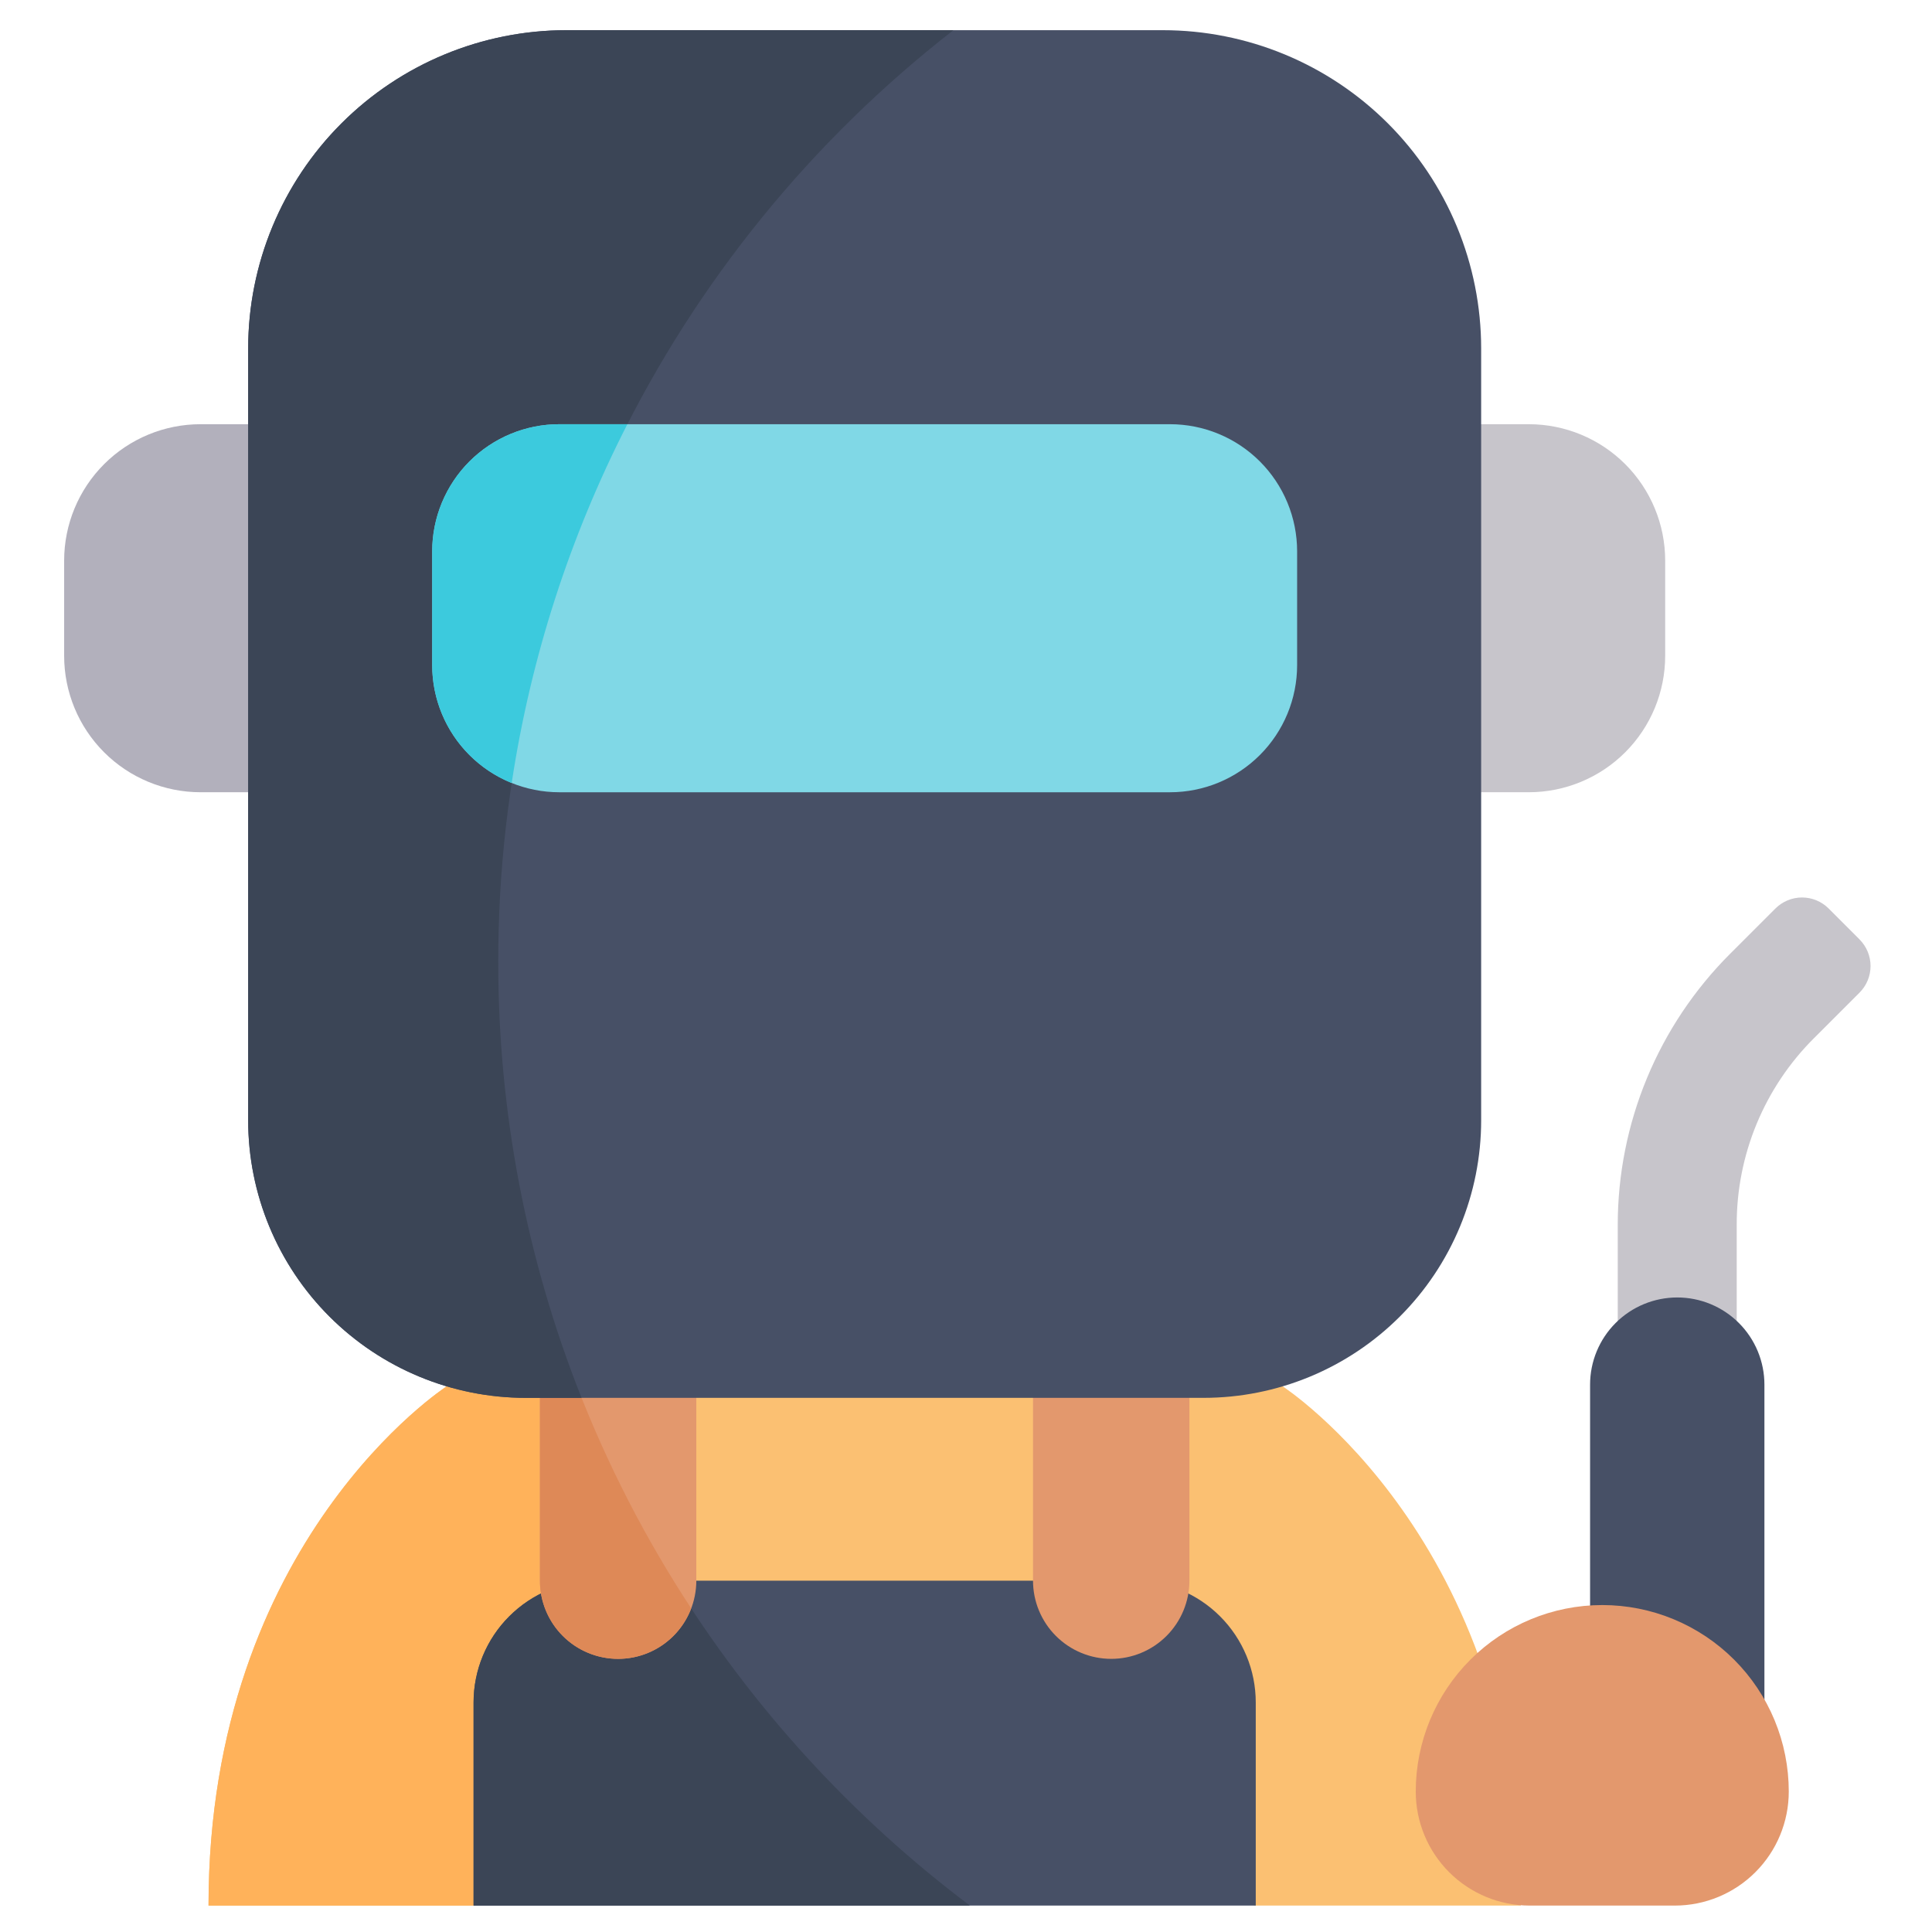 <svg width="512" height="512" viewBox="0 0 512 512" fill="none" xmlns="http://www.w3.org/2000/svg">
<path d="M125.503 505L229.146 480.5L332.789 505H403.031C403.031 408.178 339.931 367.408 339.931 367.408H118.36C118.36 367.408 55.26 408.178 55.26 505H125.503Z" fill="#FBC072"/>
<path d="M492.799 248.954L484.606 240.761C483.68 239.835 482.581 239.101 481.371 238.6C480.162 238.099 478.865 237.841 477.556 237.841C476.246 237.841 474.95 238.099 473.74 238.6C472.531 239.101 471.432 239.835 470.506 240.761L458.46 252.8C449.031 262.229 441.552 273.423 436.449 285.742C431.346 298.062 428.72 311.266 428.721 324.6V363.626H460.248V324.6C460.223 315.403 462.023 306.293 465.542 297.796C469.062 289.3 474.232 281.585 480.753 275.1L492.794 263.059C493.72 262.133 494.454 261.034 494.956 259.825C495.457 258.615 495.715 257.318 495.715 256.009C495.715 254.7 495.457 253.403 494.956 252.193C494.454 250.984 493.72 249.885 492.794 248.959L492.799 248.954Z" fill="#C7C5CB"/>
<path d="M444.489 343.842C441.455 343.842 438.451 344.44 435.649 345.6C432.846 346.761 430.3 348.463 428.155 350.608C426.009 352.753 424.308 355.299 423.147 358.102C421.986 360.905 421.389 363.908 421.389 366.942V467.777H467.589V366.942C467.589 363.908 466.991 360.905 465.83 358.102C464.669 355.299 462.968 352.753 460.823 350.608C458.678 348.463 456.131 346.761 453.329 345.6C450.526 344.44 447.522 343.842 444.489 343.842Z" fill="#475066"/>
<path d="M152.938 367.408H118.36C118.36 367.408 55.26 408.178 55.26 505H125.502L228.419 480.669C195.261 448.904 169.493 410.238 152.938 367.408Z" fill="#FFB25A"/>
<path d="M300.513 418.892H157.777C149.217 418.892 141.008 422.292 134.955 428.345C128.902 434.398 125.502 442.607 125.502 451.167V505H332.788V451.167C332.788 442.607 329.388 434.398 323.335 428.345C317.282 422.292 309.073 418.892 300.513 418.892Z" fill="#475066"/>
<path d="M53.152 112.419C43.564 112.419 34.368 116.228 27.589 123.008C20.809 129.787 17 138.983 17 148.571V173.8C17 183.388 20.809 192.583 27.589 199.363C34.368 206.143 43.564 209.952 53.152 209.952H93.519V112.42H53.152V112.419Z" fill="#B2B0BC"/>
<path d="M405.138 112.419C414.726 112.419 423.921 116.228 430.701 123.008C437.481 129.787 441.29 138.983 441.29 148.571V173.8C441.29 183.388 437.481 192.583 430.701 199.363C423.921 206.143 414.726 209.952 405.138 209.952H364.77V112.42H405.138V112.419Z" fill="#C7C5CB"/>
<path d="M178.49 418.892H157.777C149.217 418.892 141.008 422.292 134.955 428.345C128.902 434.398 125.502 442.607 125.502 451.167V505H257.037C225.718 481.442 199.078 452.238 178.49 418.892Z" fill="#3B4556"/>
<path d="M143.084 367.408V418.891C143.084 424.387 145.267 429.658 149.154 433.544C153.04 437.431 158.311 439.614 163.807 439.614C169.303 439.614 174.574 437.431 178.46 433.544C182.347 429.658 184.53 424.387 184.53 418.891V367.408H143.084Z" fill="#E3986D"/>
<path d="M315.206 367.408V418.891C315.206 424.387 313.022 429.658 309.136 433.544C305.25 437.431 299.979 439.614 294.483 439.614C288.987 439.614 283.716 437.431 279.829 433.544C275.943 429.658 273.76 424.387 273.76 418.891V367.408H315.206Z" fill="#E3986D"/>
<path d="M152.938 367.408H143.086V418.891C143.084 423.739 144.782 428.433 147.885 432.158C150.988 435.882 155.298 438.4 160.067 439.274C164.835 440.147 169.758 439.32 173.98 436.937C178.201 434.554 181.453 430.766 183.169 426.232C171.035 407.751 160.901 388.032 152.938 367.408Z" fill="#DE8957"/>
<path d="M308.169 8H150.123C127.751 8 106.295 16.887 90.476 32.706C74.657 48.526 65.769 69.981 65.769 92.353V296.89C65.769 316.398 73.519 335.107 87.313 348.901C101.107 362.695 119.816 370.444 139.324 370.444H318.968C328.627 370.444 338.191 368.541 347.115 364.845C356.039 361.149 364.148 355.731 370.978 348.901C377.808 342.07 383.226 333.962 386.923 325.038C390.619 316.114 392.522 306.549 392.522 296.89V92.353C392.522 81.276 390.34 70.307 386.101 60.072C381.861 49.838 375.648 40.539 367.815 32.706C359.982 24.873 350.683 18.66 340.449 14.421C330.215 10.182 319.246 8 308.169 8V8Z" fill="#475066"/>
<path d="M132.047 254.824C132.005 207.21 142.851 160.217 163.756 117.438C184.66 74.658 215.07 37.225 252.66 8L150.123 8C127.751 8 106.295 16.887 90.476 32.706C74.657 48.526 65.769 69.981 65.769 92.353V296.89C65.769 316.398 73.519 335.107 87.313 348.901C101.107 362.695 119.816 370.444 139.324 370.444H154.118C139.491 333.654 132.001 294.415 132.047 254.824Z" fill="#3B4556"/>
<path d="M310.059 112.419H148.228C143.804 112.419 139.423 113.29 135.335 114.984C131.248 116.677 127.533 119.158 124.405 122.287C121.276 125.415 118.795 129.129 117.102 133.217C115.409 137.305 114.537 141.686 114.537 146.11V176.265C114.537 185.2 118.087 193.77 124.405 200.088C130.723 206.406 139.293 209.956 148.228 209.956H310.059C318.995 209.956 327.564 206.406 333.882 200.088C340.201 193.77 343.75 185.2 343.75 176.265V146.11C343.75 141.686 342.879 137.305 341.186 133.217C339.493 129.129 337.011 125.415 333.883 122.287C330.754 119.158 327.04 116.677 322.953 114.984C318.865 113.29 314.484 112.419 310.06 112.419H310.059Z" fill="#80D8E6"/>
<path d="M424.616 425.355C411.506 425.355 398.934 430.563 389.665 439.832C380.395 449.102 375.188 461.674 375.188 474.783C375.188 482.797 378.371 490.483 384.038 496.15C389.705 501.816 397.39 505 405.405 505H443.826C451.84 505 459.525 501.816 465.192 496.15C470.859 490.483 474.043 482.797 474.043 474.783C474.043 468.292 472.764 461.865 470.281 455.868C467.797 449.871 464.156 444.422 459.566 439.832C454.977 435.242 449.528 431.601 443.531 429.117C437.534 426.633 431.106 425.355 424.616 425.355Z" fill="#E3986D"/>
<path d="M166.259 112.419H148.228C143.804 112.419 139.423 113.29 135.335 114.984C131.248 116.677 127.533 119.158 124.405 122.287C121.276 125.415 118.795 129.129 117.102 133.217C115.409 137.305 114.537 141.686 114.537 146.11V176.265C114.538 182.978 116.544 189.537 120.297 195.102C124.051 200.667 129.381 204.985 135.605 207.5C140.627 174.36 150.979 142.251 166.259 112.419Z" fill="#3CCADD"/>
</svg>
